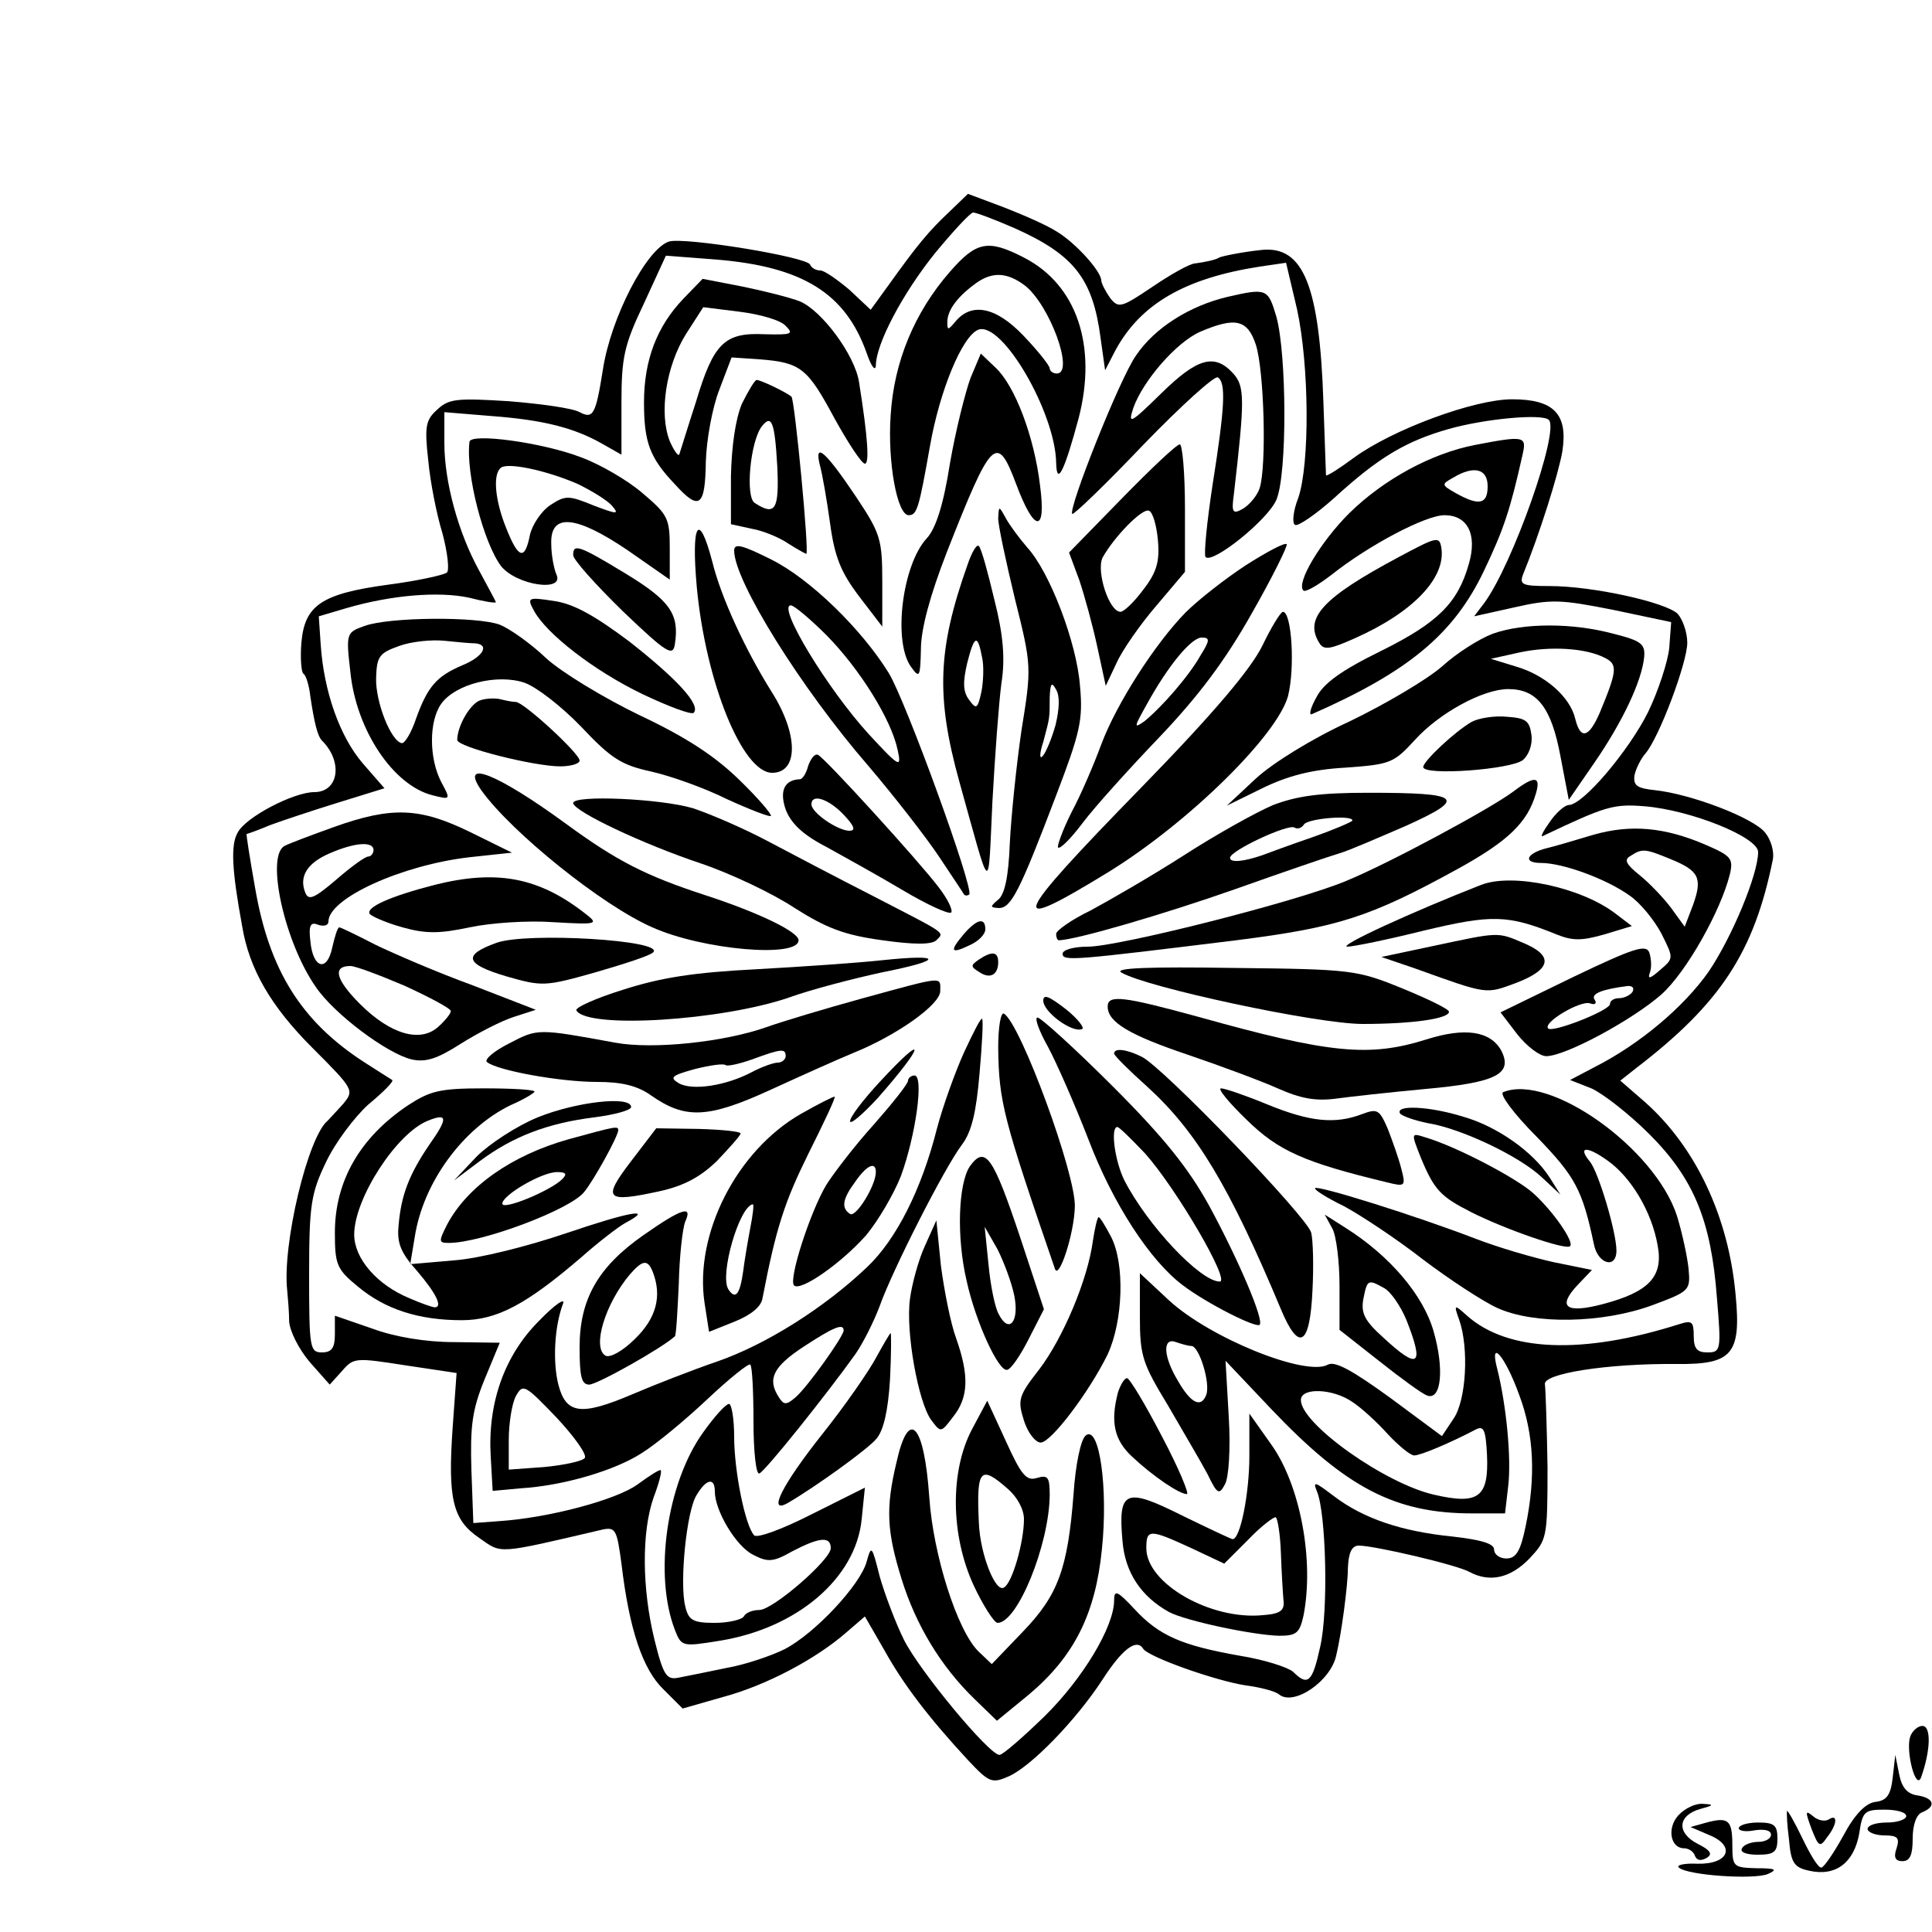 <?xml version="1.0" standalone="no"?>
<!DOCTYPE svg PUBLIC "-//W3C//DTD SVG 20010904//EN"
 "http://www.w3.org/TR/2001/REC-SVG-20010904/DTD/svg10.dtd">
<svg version="1.0" xmlns="http://www.w3.org/2000/svg"
 width="300pt" height="300pt" viewBox="0 0 300 300"
 preserveAspectRatio="xMidYMid meet">
<g transform="translate(0,300) scale(0.1,-0.1)"
fill="#000000" stroke="none">
<path d="M1474 2671 c-32 -30 -50 -52 -93 -112 l-29 -40 -33 31 c-19 16 -39
30 -45 30 -7 0 -14 4 -16 9 -4 12 -194 43 -219 36 -35 -11 -91 -119 -103 -200
-11 -69 -15 -76 -36 -65 -10 6 -60 13 -110 17 -80 5 -93 4 -111 -13 -18 -16
-20 -26 -14 -79 3 -33 13 -84 22 -113 8 -30 11 -57 7 -61 -5 -4 -46 -13 -92
-19 -103 -14 -129 -32 -134 -90 -2 -24 0 -46 3 -48 4 -2 9 -18 11 -36 6 -40
11 -61 18 -68 33 -33 26 -80 -12 -80 -32 0 -107 -39 -119 -63 -11 -19 -9 -58
7 -145 11 -67 45 -125 109 -189 65 -65 65 -66 48 -87 -10 -11 -21 -23 -24 -26
-31 -25 -71 -193 -63 -264 1 -11 3 -33 3 -48 1 -15 15 -43 32 -63 l31 -35 19
21 c18 21 21 21 98 9 l80 -12 -6 -83 c-8 -113 0 -145 41 -173 36 -25 25 -26
192 13 20 4 22 -1 29 -53 12 -102 33 -164 65 -195 l30 -30 63 18 c67 18 144
59 191 100 l29 25 30 -52 c30 -54 69 -105 130 -171 33 -35 37 -37 64 -25 35
16 104 87 145 150 31 48 53 64 63 48 8 -13 113 -50 159 -57 23 -3 46 -9 52
-14 23 -19 81 21 89 61 8 33 18 108 18 135 1 24 6 35 17 35 24 0 153 -30 172
-41 32 -17 64 -9 93 21 27 29 28 31 28 142 -1 62 -3 120 -4 128 -5 17 97 33
204 32 87 -1 101 15 92 108 -11 121 -62 229 -141 299 l-38 33 24 19 c132 101
184 181 213 325 2 12 -3 30 -12 41 -18 23 -115 60 -171 66 -28 3 -34 7 -32 23
2 10 10 26 17 34 21 24 65 141 65 172 0 16 -7 36 -15 45 -19 18 -132 43 -199
43 -42 0 -47 2 -41 18 25 61 55 156 61 191 9 58 -13 81 -78 81 -59 0 -186 -47
-246 -91 -23 -17 -42 -29 -43 -27 0 1 -2 53 -4 113 -6 181 -31 243 -95 237
-30 -3 -64 -10 -67 -12 -4 -3 -21 -7 -37 -9 -8 0 -38 -17 -66 -36 -49 -33 -53
-34 -66 -18 -7 10 -14 23 -14 28 -1 15 -41 59 -70 76 -14 9 -50 25 -81 37
l-56 21 -29 -28z m103 -26 c91 -41 120 -78 132 -170 l7 -50 16 31 c39 72 108
112 224 130 l41 6 17 -72 c19 -87 20 -240 2 -293 -8 -20 -10 -40 -5 -42 4 -3
32 16 61 42 69 63 111 88 178 107 57 16 145 24 155 14 17 -17 -56 -224 -100
-284 l-16 -21 63 14 c57 13 72 12 153 -4 l90 -19 -3 -40 c-2 -21 -17 -67 -33
-100 -30 -60 -101 -144 -123 -144 -6 0 -20 -12 -30 -27 -10 -14 -15 -24 -10
-21 97 46 109 50 158 46 72 -6 176 -48 176 -71 0 -35 -41 -133 -77 -186 -38
-54 -106 -112 -177 -148 l-38 -20 33 -13 c18 -8 59 -40 90 -71 69 -69 96 -134
105 -254 7 -82 6 -85 -15 -85 -16 0 -21 6 -21 26 0 22 -3 24 -22 18 -151 -48
-267 -43 -330 13 -20 18 -21 18 -12 -7 15 -43 11 -124 -9 -153 l-18 -27 -81
60 c-58 42 -85 57 -96 51 -34 -19 -183 41 -247 100 l-45 42 0 -67 c0 -62 4
-73 44 -139 23 -40 51 -87 61 -106 15 -31 18 -33 27 -16 6 10 9 55 6 105 l-5
87 71 -75 c116 -122 192 -162 312 -162 l51 0 5 43 c5 43 -3 125 -17 181 -13
49 12 21 34 -40 23 -61 26 -127 10 -204 -8 -39 -15 -50 -30 -50 -10 0 -19 6
-19 14 0 9 -20 15 -64 20 -80 8 -139 28 -185 63 -29 22 -33 24 -26 7 14 -33
18 -185 5 -241 -12 -55 -19 -62 -42 -39 -8 7 -45 19 -83 25 -90 16 -125 31
-163 72 -27 29 -32 31 -32 14 0 -41 -49 -122 -108 -180 -34 -33 -65 -60 -70
-60 -16 0 -123 129 -148 178 -13 26 -30 71 -38 99 -12 48 -13 49 -20 24 -9
-36 -81 -113 -128 -137 -20 -10 -61 -24 -90 -29 -29 -6 -63 -13 -74 -15 -19
-4 -24 3 -38 60 -19 78 -20 166 -1 220 8 21 13 40 11 42 -1 2 -17 -8 -36 -22
-33 -24 -138 -52 -215 -57 l-40 -3 -3 82 c-2 68 1 93 20 140 l24 58 -71 1
c-44 0 -92 8 -127 21 l-58 20 0 -29 c0 -21 -5 -28 -20 -28 -19 0 -20 7 -20
121 0 108 3 126 26 174 14 30 44 70 66 90 23 19 40 36 37 38 -2 1 -22 14 -44
28 -97 63 -147 142 -169 271 -8 45 -14 83 -13 83 1 0 18 6 37 14 19 7 67 23
106 35 l71 22 -34 39 c-35 41 -60 110 -65 184 l-3 44 44 13 c69 20 142 26 189
16 23 -6 42 -9 42 -7 0 1 -12 23 -26 49 -32 58 -54 137 -54 198 l0 48 73 -6
c80 -6 128 -18 172 -43 l30 -17 0 80 c0 71 4 90 35 155 l34 74 78 -6 c134 -11
201 -52 234 -146 7 -20 13 -28 14 -19 0 34 42 113 92 175 28 34 55 63 59 63 5
0 34 -11 66 -25z m273 -1735 c12 0 30 -58 23 -76 -8 -21 -24 -13 -44 22 -23
38 -24 68 -3 60 9 -3 19 -6 24 -6z m250 -87 c14 -9 39 -32 55 -50 17 -18 35
-33 41 -33 10 0 57 20 95 40 13 7 16 0 18 -39 3 -66 -13 -78 -82 -62 -76 17
-207 110 -207 147 0 20 50 18 80 -3z"/>
<path d="M1475 2578 c-55 -63 -87 -140 -92 -223 -5 -72 10 -155 28 -155 13 0
16 11 33 107 15 86 50 171 75 181 37 14 120 -129 121 -207 1 -37 13 -12 35 70
29 112 -3 207 -85 249 -56 29 -74 25 -115 -22z m116 -21 c39 -30 78 -137 50
-137 -6 0 -11 4 -11 8 0 4 -18 27 -41 51 -43 45 -81 52 -106 21 -11 -13 -12
-13 -12 0 0 19 17 41 47 62 24 16 46 15 73 -5z"/>
<path d="M1061 2536 c-41 -43 -61 -95 -61 -161 0 -62 9 -86 48 -127 38 -42 47
-35 48 35 1 34 10 84 21 112 l19 50 44 -3 c64 -5 74 -14 116 -92 21 -38 42
-70 47 -70 7 0 5 38 -9 126 -6 42 -58 112 -92 126 -15 6 -55 16 -89 23 l-62
12 -30 -31z m159 -42 c13 -13 9 -14 -33 -13 -62 3 -79 -14 -106 -104 -13 -40
-24 -76 -26 -82 -1 -5 -8 4 -15 20 -17 43 -6 116 25 166 l27 42 56 -7 c32 -4
64 -13 72 -22z"/>
<path d="M1906 2539 c-59 -14 -113 -48 -142 -91 -25 -35 -106 -239 -99 -246 2
-2 52 46 110 107 59 61 111 108 116 105 13 -8 11 -46 -8 -166 -9 -59 -14 -110
-11 -113 11 -11 97 58 110 89 17 40 16 226 0 284 -13 44 -15 45 -76 31z m44
-74 c13 -40 17 -188 6 -223 -4 -12 -16 -26 -26 -32 -16 -9 -18 -6 -14 23 17
147 17 167 -1 187 -29 32 -56 24 -112 -31 -48 -47 -52 -49 -43 -22 15 42 67
102 104 118 54 23 73 19 86 -20z"/>
<path d="M1507 2413 c-8 -22 -23 -81 -32 -133 -10 -64 -22 -101 -36 -116 -38
-41 -53 -161 -24 -200 13 -18 14 -15 15 28 0 31 14 83 40 150 70 178 78 186
108 106 28 -75 47 -77 37 -2 -9 76 -39 155 -69 183 l-23 22 -16 -38z"/>
<path d="M1152 2373 c-10 -24 -16 -66 -17 -113 l0 -74 32 -7 c18 -3 44 -14 57
-23 14 -9 27 -16 28 -16 5 0 -18 240 -23 244 -8 7 -48 26 -54 26 -3 0 -13 -17
-23 -37z m55 -98 c3 -66 -3 -77 -35 -56 -15 9 -7 96 11 119 15 19 20 8 24 -63z"/>
<path d="M729 2314 c-6 -50 22 -157 49 -193 24 -30 99 -41 86 -13 -4 9 -8 31
-8 47 -2 49 38 45 118 -9 l66 -46 0 49 c0 46 -3 52 -42 85 -23 20 -66 45 -96
56 -60 23 -171 38 -173 24z m167 -65 c23 -11 47 -26 54 -34 12 -14 9 -14 -28
0 -39 16 -44 16 -67 1 -14 -9 -28 -30 -32 -46 -8 -41 -18 -38 -37 10 -17 42
-21 82 -9 93 9 10 70 -3 119 -24z"/>
<path d="M2290 2309 c-67 -13 -141 -53 -195 -106 -45 -45 -83 -109 -71 -120 3
-3 22 8 43 24 59 47 147 93 176 93 36 0 51 -30 38 -75 -17 -61 -48 -92 -137
-136 -61 -30 -89 -50 -100 -72 -9 -16 -12 -28 -7 -26 150 66 220 124 267 222
31 65 41 95 60 180 7 30 4 31 -74 16z m20 -64 c0 -28 -13 -31 -49 -11 -23 13
-23 14 -5 24 33 20 54 14 54 -13z"/>
<path d="M1742 2226 l-82 -84 16 -43 c8 -24 21 -71 28 -104 l13 -60 17 36 c9
20 37 60 62 89 l44 52 0 99 c0 54 -4 99 -8 99 -5 0 -45 -38 -90 -84z m56 -65
c3 -33 -2 -50 -23 -77 -14 -19 -30 -34 -35 -34 -18 0 -38 63 -28 84 17 31 61
77 72 73 6 -2 12 -23 14 -46z"/>
<path d="M1273 2278 c4 -14 11 -55 16 -91 7 -52 17 -76 45 -113 l36 -47 0 70
c0 66 -3 75 -41 132 -47 70 -65 86 -56 49z"/>
<path d="M1550 2195 c0 -11 12 -67 26 -125 26 -104 26 -106 10 -205 -8 -55
-16 -134 -18 -175 -2 -52 -8 -79 -18 -87 -13 -11 -13 -12 1 -13 19 0 32 25 89
175 37 97 42 117 37 170 -5 67 -47 177 -82 215 -12 14 -27 34 -33 45 -11 20
-11 20 -12 0z m89 -321 c-6 -21 -15 -43 -20 -48 -5 -6 -5 4 1 22 10 38 10 35
10 70 1 21 3 24 10 11 6 -10 5 -30 -1 -55z"/>
<path d="M1082 2088 c14 -148 71 -288 117 -288 41 0 41 60 -1 126 -40 64 -78
145 -92 202 -21 80 -33 60 -24 -40z"/>
<path d="M2172 2135 c-118 -63 -148 -95 -123 -134 7 -11 17 -9 55 8 90 40 142
94 134 141 -3 18 -8 16 -66 -15z"/>
<path d="M1140 2145 c0 -47 104 -214 209 -335 40 -47 89 -110 109 -140 20 -30
38 -57 39 -59 2 -2 5 -2 8 0 8 8 -99 302 -125 344 -42 68 -122 146 -182 176
-46 23 -58 26 -58 14z m144 -132 c51 -52 100 -130 110 -178 6 -28 3 -27 -45
25 -64 70 -143 200 -121 200 5 0 30 -21 56 -47z"/>
<path d="M1502 2122 c-46 -130 -49 -204 -12 -337 50 -179 44 -176 51 -30 4 72
10 154 14 184 6 38 3 75 -11 130 -10 42 -20 79 -24 83 -3 4 -11 -9 -18 -30z
m23 -143 c3 -13 2 -37 -1 -53 -6 -27 -8 -28 -19 -13 -10 13 -10 28 -3 58 11
43 16 45 23 8z"/>
<path d="M1934 2122 c-32 -21 -74 -54 -93 -73 -47 -48 -107 -141 -131 -205
-11 -30 -31 -77 -46 -105 -14 -28 -23 -53 -21 -55 3 -3 20 14 38 38 18 24 72
84 119 133 61 64 103 120 144 193 32 56 56 105 54 107 -3 3 -31 -12 -64 -33z
m-70 -140 c-18 -32 -60 -80 -87 -102 -17 -12 -16 -9 3 25 34 62 70 105 86 105
13 0 13 -4 -2 -28z"/>
<path d="M890 2138 c0 -7 35 -46 77 -87 69 -66 78 -71 81 -51 7 46 -7 67 -76
109 -74 45 -82 47 -82 29z"/>
<path d="M829 2052 c19 -36 94 -94 169 -130 40 -19 75 -32 79 -29 12 12 -26
53 -100 111 -56 42 -88 59 -118 63 -39 6 -41 5 -30 -15z"/>
<path d="M1960 1997 c-18 -36 -73 -102 -187 -219 -205 -210 -213 -231 -50
-131 124 77 260 211 277 272 11 43 6 131 -8 131 -4 -1 -18 -24 -32 -53z"/>
<path d="M566 2028 c-28 -10 -29 -11 -22 -71 9 -91 67 -177 128 -192 28 -7 28
-7 13 21 -19 37 -19 94 0 121 22 31 87 47 129 33 18 -6 57 -36 88 -68 47 -50
63 -60 109 -70 31 -7 84 -26 118 -43 35 -16 66 -28 68 -26 2 2 -20 28 -49 56
-38 37 -82 66 -154 100 -56 27 -122 67 -146 89 -24 23 -57 46 -72 52 -35 13
-172 12 -210 -2z m172 -27 c23 -2 12 -21 -20 -34 -40 -17 -54 -33 -72 -83 -7
-21 -17 -38 -22 -38 -17 3 -41 64 -40 101 1 34 5 39 36 50 19 7 51 10 70 8 19
-2 41 -4 48 -4z"/>
<path d="M2318 2016 c-21 -8 -56 -30 -79 -51 -23 -20 -87 -58 -143 -85 -59
-27 -120 -65 -146 -89 l-45 -42 55 27 c39 19 76 29 129 32 70 5 75 7 108 43
38 42 106 79 145 79 45 0 67 -29 81 -104 l13 -68 40 58 c44 64 73 126 77 163
2 21 -4 26 -48 37 -63 17 -139 17 -187 0z m175 -38 c19 -10 18 -20 -9 -85 -17
-39 -30 -42 -38 -9 -8 34 -47 68 -92 81 l-39 12 45 10 c47 10 103 7 133 -9z"/>
<path d="M747 1913 c-16 -4 -37 -40 -37 -62 0 -11 119 -41 160 -41 16 0 30 4
30 9 0 11 -87 91 -99 91 -5 0 -15 2 -23 4 -7 2 -21 2 -31 -1z"/>
<path d="M2285 1879 c-26 -15 -75 -61 -75 -70 0 -14 137 -4 155 11 9 8 15 24
13 39 -3 22 -9 26 -38 28 -19 2 -44 -2 -55 -8z"/>
<path d="M1255 1811 c-3 -12 -9 -21 -13 -21 -24 -1 -32 -18 -22 -47 8 -21 26
-39 63 -58 29 -16 83 -46 120 -68 37 -22 70 -37 74 -34 3 4 -6 22 -20 40 -33
43 -177 201 -187 205 -5 2 -11 -6 -15 -17z m55 -76 c17 -18 19 -25 9 -25 -18
0 -59 28 -59 41 0 17 26 9 50 -16z"/>
<path d="M748 1772 c47 -65 187 -178 265 -212 78 -35 227 -48 227 -20 0 13
-62 43 -145 70 -92 30 -137 53 -215 110 -108 79 -168 103 -132 52z"/>
<path d="M2350 1771 c-36 -27 -196 -113 -260 -139 -76 -32 -353 -102 -401
-102 -22 0 -39 -5 -39 -11 0 -12 18 -10 270 21 157 20 206 35 344 111 78 43
108 72 121 117 8 27 -2 28 -35 3z"/>
<path d="M1977 1750 c-26 -11 -89 -46 -140 -79 -50 -32 -116 -70 -144 -85 -29
-14 -53 -31 -53 -36 0 -6 2 -10 4 -10 25 0 162 40 273 79 76 27 149 52 163 56
14 4 60 24 104 43 95 43 86 51 -59 51 -76 0 -111 -5 -148 -19z m123 -24 c0 -2
-28 -14 -62 -26 -35 -12 -70 -25 -78 -28 -29 -10 -50 -12 -50 -4 0 11 90 53
100 47 5 -3 11 -1 15 5 6 9 75 15 75 6z"/>
<path d="M890 1753 c1 -13 109 -64 199 -94 47 -16 112 -47 145 -69 49 -31 77
-42 136 -50 49 -7 77 -7 84 0 13 13 17 9 -99 69 -55 28 -129 67 -165 86 -36
19 -87 41 -114 50 -51 15 -186 21 -186 8z"/>
<path d="M519 1716 c-36 -13 -71 -26 -78 -30 -28 -18 1 -149 49 -218 28 -42
111 -104 149 -113 22 -5 40 1 76 24 27 17 64 36 83 42 l34 11 -98 38 c-55 20
-122 49 -151 63 -29 15 -54 27 -56 27 -3 0 -7 -14 -11 -31 -8 -39 -30 -33 -34
9 -3 25 0 31 12 26 9 -3 16 -1 16 5 0 36 114 88 220 100 l65 7 -65 32 c-78 38
-121 40 -211 8z m61 -36 c0 -5 -4 -10 -8 -10 -5 0 -27 -16 -50 -36 -34 -29
-43 -33 -48 -20 -10 25 3 46 38 61 39 17 68 19 68 5z m49 -211 c39 -18 71 -35
71 -39 0 -4 -9 -15 -19 -24 -28 -26 -75 -12 -122 35 -38 38 -43 59 -15 59 8 0
45 -14 85 -31z"/>
<path d="M2475 1704 c-27 -8 -60 -18 -73 -21 -32 -8 -38 -23 -9 -23 34 0 102
-25 138 -51 16 -11 38 -38 49 -59 19 -38 19 -38 -2 -56 -16 -14 -20 -15 -16
-4 3 8 2 22 -1 31 -5 13 -24 7 -118 -38 l-113 -55 26 -34 c15 -19 35 -34 45
-34 30 0 135 57 179 96 39 35 92 130 106 186 6 25 2 29 -37 46 -65 28 -117 32
-174 16z m119 -38 c44 -18 50 -29 35 -71 l-13 -34 -21 29 c-12 16 -34 39 -49
51 -21 17 -25 24 -14 30 18 12 23 11 62 -5z m-59 -206 c-3 -5 -13 -10 -21 -10
-8 0 -14 -4 -14 -9 0 -10 -89 -45 -96 -38 -9 9 50 44 65 39 8 -3 11 0 7 6 -6
9 12 16 52 21 7 0 10 -3 7 -9z"/>
<path d="M675 1626 c-70 -18 -107 -35 -101 -45 3 -4 26 -14 51 -21 36 -10 57
-10 104 0 33 7 91 11 131 8 69 -4 70 -3 48 14 -72 56 -137 68 -233 44z"/>
<path d="M2300 1626 c-105 -41 -223 -95 -208 -96 9 0 63 11 119 25 105 25 130
25 206 -6 25 -10 39 -10 74 0 l43 13 -25 19 c-53 41 -160 64 -209 45z"/>
<path d="M1497 1550 c-23 -27 -21 -32 8 -18 14 6 25 17 25 25 0 19 -13 16 -33
-7z"/>
<path d="M771 1536 c-53 -19 -49 -33 15 -52 56 -16 60 -16 138 6 45 13 85 26
90 31 21 19 -196 32 -243 15z"/>
<path d="M2225 1531 l-80 -17 50 -17 c117 -42 111 -41 160 -23 54 21 58 42 10
62 -40 17 -37 17 -140 -5z"/>
<path d="M1370 1509 c-36 -4 -123 -10 -195 -14 -98 -5 -149 -13 -208 -32 -42
-13 -75 -28 -72 -32 17 -29 225 -16 330 20 33 12 98 29 144 39 96 19 97 29 1
19z"/>
<path d="M1520 1510 c-13 -9 -13 -11 0 -19 17 -12 30 -5 30 15 0 16 -9 18 -30
4z"/>
<path d="M1741 1490 c38 -23 304 -80 375 -80 76 0 134 8 134 19 0 4 -33 20
-72 36 -71 29 -79 30 -263 32 -130 2 -185 0 -174 -7z"/>
<path d="M1340 1450 c-58 -16 -125 -36 -150 -45 -65 -23 -176 -35 -235 -24
-120 22 -120 22 -164 -1 -24 -12 -39 -25 -35 -29 15 -13 113 -31 171 -31 39 0
63 -6 84 -21 53 -37 88 -36 186 9 48 22 106 48 128 57 67 27 135 75 135 96 0
23 8 24 -120 -11z m-120 -90 c0 -5 -6 -10 -12 -10 -7 0 -26 -7 -41 -15 -40
-21 -92 -29 -113 -17 -15 9 -11 12 25 22 24 6 45 9 48 6 3 -2 21 2 41 9 46 17
52 17 52 5z"/>
<path d="M1620 1446 c0 -17 44 -50 60 -44 5 1 -6 16 -25 31 -26 20 -35 24 -35
13z"/>
<path d="M1720 1437 c0 -24 33 -44 125 -75 50 -17 112 -40 139 -52 36 -16 59
-20 90 -16 22 3 85 10 139 15 110 10 137 23 118 60 -17 30 -56 36 -116 17 -89
-28 -150 -22 -354 35 -117 32 -141 35 -141 16z"/>
<path d="M1550 1373 c1 -84 8 -110 88 -343 6 -19 30 54 31 96 2 50 -84 284
-110 300 -5 3 -9 -21 -9 -53z"/>
<path d="M1497 1366 c-14 -31 -33 -84 -42 -118 -24 -95 -63 -172 -108 -215
-67 -64 -158 -121 -233 -147 -38 -13 -97 -36 -132 -51 -80 -34 -103 -31 -115
15 -9 36 -6 90 7 125 5 11 -12 0 -37 -26 -54 -54 -80 -128 -75 -211 l3 -53 44
4 c66 4 147 28 188 55 21 13 66 50 101 83 34 32 65 57 67 54 3 -2 5 -42 5 -88
0 -47 4 -83 9 -81 9 3 107 126 149 185 12 17 29 51 38 75 19 54 100 214 128
251 15 20 22 51 27 110 4 45 6 83 4 85 -2 2 -14 -22 -28 -52z m-187 -432 c0
-9 -57 -89 -75 -104 -14 -12 -18 -12 -26 1 -18 28 -8 47 39 78 46 30 62 37 62
25z m-402 -198 c-4 -5 -32 -11 -63 -14 l-55 -4 0 46 c0 26 5 57 11 68 11 20
14 18 63 -33 28 -30 48 -58 44 -63z"/>
<path d="M1627 1375 c14 -26 42 -90 63 -144 38 -100 96 -189 147 -227 37 -28
114 -67 119 -61 7 7 -32 99 -78 184 -32 58 -69 105 -150 186 -59 59 -112 107
-117 107 -5 0 2 -20 16 -45z m151 -166 c49 -55 133 -199 116 -199 -30 0 -112
87 -148 157 -15 30 -22 83 -11 83 3 0 22 -19 43 -41z"/>
<path d="M1366 1320 c-25 -27 -46 -54 -46 -61 0 -6 19 10 43 36 74 84 77 105
3 25z"/>
<path d="M1730 1364 c0 -3 23 -26 51 -51 77 -70 128 -155 208 -346 28 -67 45
-57 49 29 2 38 1 78 -2 90 -6 24 -229 256 -263 273 -24 12 -43 14 -43 5z"/>
<path d="M1410 1322 c0 -5 -24 -35 -53 -68 -29 -32 -62 -75 -74 -94 -25 -42
-59 -147 -50 -156 10 -10 74 35 112 78 19 23 43 64 54 92 23 63 36 156 21 156
-5 0 -10 -4 -10 -8z m-50 -142 c0 -21 -31 -71 -40 -65 -14 9 -12 23 8 50 18
26 32 32 32 15z"/>
<path d="M634 1284 c-75 -50 -114 -118 -114 -198 0 -50 3 -57 36 -84 42 -35
94 -52 161 -52 55 0 101 25 186 98 26 23 57 47 68 53 47 25 5 17 -92 -16 -59
-20 -134 -39 -173 -42 l-69 -6 7 42 c13 85 75 169 149 205 21 9 37 19 37 21 0
3 -35 5 -79 5 -68 0 -83 -4 -117 -26z m33 -61 c-32 -47 -44 -79 -48 -125 -3
-28 3 -43 29 -72 29 -34 40 -56 27 -56 -3 0 -21 6 -39 14 -51 21 -86 62 -86
99 0 56 66 158 115 177 30 12 31 4 2 -37z"/>
<path d="M1936 1261 c49 -48 89 -66 218 -97 28 -7 29 -6 22 21 -4 16 -14 44
-21 62 -13 30 -16 32 -40 23 -42 -16 -81 -12 -147 15 -34 14 -66 25 -72 25 -6
0 12 -22 40 -49z"/>
<path d="M2334 1304 c-6 -3 17 -34 52 -69 60 -62 71 -82 89 -167 6 -31 35 -39
35 -10 0 29 -28 122 -41 138 -20 24 -5 25 27 2 37 -26 69 -80 78 -132 9 -48
-13 -72 -85 -91 -57 -15 -72 -5 -39 30 l22 23 -59 12 c-32 7 -87 23 -123 37
-91 35 -244 83 -248 78 -2 -2 18 -15 45 -28 26 -14 82 -51 123 -83 41 -31 93
-65 115 -75 57 -26 163 -24 240 4 59 22 60 23 57 57 -2 19 -10 56 -18 82 -34
105 -198 222 -270 192z"/>
<path d="M1243 1270 c-99 -57 -165 -186 -149 -293 l7 -45 40 16 c25 10 41 23
43 36 21 109 34 149 71 224 24 48 43 88 41 89 -1 1 -25 -11 -53 -27z m-78
-177 c-4 -21 -9 -51 -11 -67 -5 -36 -12 -45 -23 -28 -14 22 17 129 38 132 2 0
0 -17 -4 -37z"/>
<path d="M835 1265 c-32 -13 -75 -41 -95 -61 l-35 -37 40 30 c51 38 105 59
178 68 31 4 57 11 57 16 0 18 -86 8 -145 -16z"/>
<path d="M2174 1271 c3 -4 23 -11 43 -15 51 -8 142 -51 177 -84 l29 -27 -17
27 c-25 39 -81 79 -134 94 -51 16 -106 19 -98 5z"/>
<path d="M883 1231 c-89 -25 -158 -74 -189 -133 -13 -26 -13 -28 3 -28 51 0
189 52 210 79 15 18 53 87 53 96 0 7 -4 6 -77 -14z m-10 -62 c-18 -18 -93 -49
-93 -38 0 13 61 49 85 49 14 0 16 -3 8 -11z"/>
<path d="M980 1197 c-45 -59 -40 -65 43 -47 37 8 63 21 90 47 20 21 37 40 37
43 0 3 -29 6 -65 7 l-66 1 -39 -51z"/>
<path d="M2206 1203 c21 -51 31 -61 78 -85 51 -26 148 -60 154 -53 7 6 -26 54
-57 82 -25 23 -120 73 -168 87 -22 7 -22 7 -7 -31z"/>
<path d="M1506 1189 c-18 -27 -21 -110 -5 -178 14 -64 50 -142 63 -138 6 1 21
23 34 49 l23 45 -36 109 c-43 129 -55 146 -79 113z m69 -201 c8 -40 -8 -60
-24 -29 -6 10 -13 45 -16 77 l-6 59 20 -35 c10 -20 22 -52 26 -72z"/>
<path d="M999 1082 c-70 -49 -99 -99 -99 -174 0 -46 3 -58 15 -58 12 0 112 56
133 75 2 2 4 38 6 81 1 44 6 87 10 97 12 26 -5 21 -65 -21z m15 -58 c14 -37 5
-71 -28 -103 -19 -19 -39 -30 -46 -26 -21 13 0 81 38 126 20 23 28 24 36 3z"/>
<path d="M1697 1073 c-8 -60 -46 -150 -83 -199 -33 -42 -34 -48 -24 -80 6 -19
18 -34 26 -34 16 0 75 78 104 137 24 52 27 141 5 183 -9 17 -17 30 -19 30 -2
0 -6 -17 -9 -37z"/>
<path d="M2069 1092 c6 -11 11 -51 11 -89 l0 -68 61 -48 c34 -27 67 -51 75
-54 22 -8 27 41 10 100 -16 56 -68 117 -136 160 l-33 21 12 -22z m80 -92 c10
-5 26 -28 35 -50 28 -71 19 -78 -36 -27 -29 26 -35 38 -31 60 6 30 7 31 32 17z"/>
<path d="M1436 1065 c-10 -22 -20 -59 -23 -82 -7 -51 13 -161 33 -188 15 -20
15 -20 34 5 24 30 25 64 5 121 -9 24 -19 76 -24 114 l-7 70 -18 -40z"/>
<path d="M1361 893 c-11 -21 -49 -76 -85 -121 -61 -77 -85 -124 -53 -106 43
25 125 84 138 100 11 13 18 43 21 92 2 39 2 72 1 72 -1 0 -11 -17 -22 -37z"/>
<path d="M1736 838 c-12 -46 -6 -74 22 -100 32 -30 73 -58 85 -58 4 0 -13 41
-39 90 -26 50 -50 90 -54 90 -4 0 -10 -10 -14 -22z"/>
<path d="M1092 776 c-57 -79 -77 -222 -44 -307 10 -26 12 -26 68 -17 121 19
213 97 222 189 l5 49 -82 -41 c-47 -24 -86 -38 -90 -33 -14 15 -31 100 -31
153 0 28 -4 51 -8 51 -5 0 -23 -20 -40 -44z m18 -92 c0 -30 33 -85 59 -98 23
-12 31 -12 61 5 42 22 60 24 60 5 0 -18 -90 -96 -111 -96 -10 0 -21 -4 -24
-10 -3 -5 -24 -10 -45 -10 -34 0 -41 4 -46 26 -9 36 2 149 18 173 15 25 28 27
28 5z"/>
<path d="M1509 780 c-34 -65 -33 -164 3 -242 15 -32 32 -58 37 -58 31 0 80
121 81 198 0 29 -3 32 -20 27 -16 -5 -24 4 -48 57 l-29 63 -24 -45z m56 -92
c15 -13 25 -32 25 -47 0 -35 -18 -99 -31 -106 -13 -9 -37 51 -39 100 -4 84 2
91 45 53z"/>
<path d="M1940 739 c0 -58 -14 -129 -26 -129 -2 0 -38 17 -79 37 -88 44 -99
39 -92 -40 4 -49 29 -86 72 -110 26 -14 131 -36 171 -37 27 0 32 4 38 31 17
86 -5 203 -50 266 l-34 48 0 -66z m49 -151 c1 -29 3 -62 4 -73 2 -16 -5 -21
-32 -23 -81 -8 -181 49 -181 104 0 30 5 30 70 0 l51 -24 37 37 c20 21 40 36
43 35 3 -2 7 -27 8 -56z"/>
<path d="M1392 729 c-17 -71 -15 -107 8 -181 22 -71 61 -136 114 -187 l34 -33
50 41 c70 59 103 125 113 225 10 95 -4 194 -25 177 -8 -6 -16 -46 -19 -91 -9
-116 -24 -157 -79 -214 l-48 -50 -21 20 c-33 33 -70 150 -76 239 -8 115 -32
140 -51 54z"/>
<path d="M2966 303 c-7 -23 9 -84 17 -63 15 42 16 80 2 80 -7 0 -16 -8 -19
-17z"/>
<path d="M2939 240 c-3 -27 -9 -36 -27 -38 -15 -2 -32 -19 -50 -53 -15 -27
-30 -49 -34 -49 -5 0 -17 20 -29 45 -12 25 -23 44 -24 43 -1 -2 0 -22 3 -45 3
-36 8 -43 32 -48 41 -9 69 13 77 58 5 34 8 37 39 37 19 0 34 -4 34 -10 0 -5
-13 -10 -30 -10 -16 0 -30 -4 -30 -10 0 -5 12 -10 26 -10 21 0 24 -4 19 -20
-5 -14 -2 -20 9 -20 12 0 16 10 16 35 0 22 6 38 15 41 22 9 18 22 -7 26 -16 2
-25 12 -29 33 l-6 30 -4 -35z"/>
<path d="M2606 181 c-18 -20 -12 -51 9 -51 7 0 15 -5 17 -12 3 -7 9 -8 18 -3
10 6 6 12 -14 22 -33 17 -31 44 4 54 22 6 22 7 4 8 -11 1 -28 -7 -38 -18z"/>
<path d="M2813 160 c11 -28 13 -29 24 -13 16 20 17 37 3 28 -6 -4 -17 -2 -25
5 -12 10 -12 7 -2 -20z"/>
<path d="M2650 170 l-25 -7 28 -12 c43 -17 32 -46 -17 -45 -20 1 -34 -2 -29
-6 13 -12 116 -19 138 -10 16 7 12 9 -17 9 -36 1 -38 2 -38 35 0 40 -6 45 -40
36z"/>
<path d="M2700 161 c0 -4 11 -6 25 -3 15 2 25 0 25 -7 0 -6 -9 -11 -19 -11
-11 0 -23 -4 -26 -10 -4 -6 7 -10 24 -10 26 0 31 4 31 25 0 21 -5 25 -30 25
-16 0 -30 -4 -30 -9z"/>
</g>
</svg>
